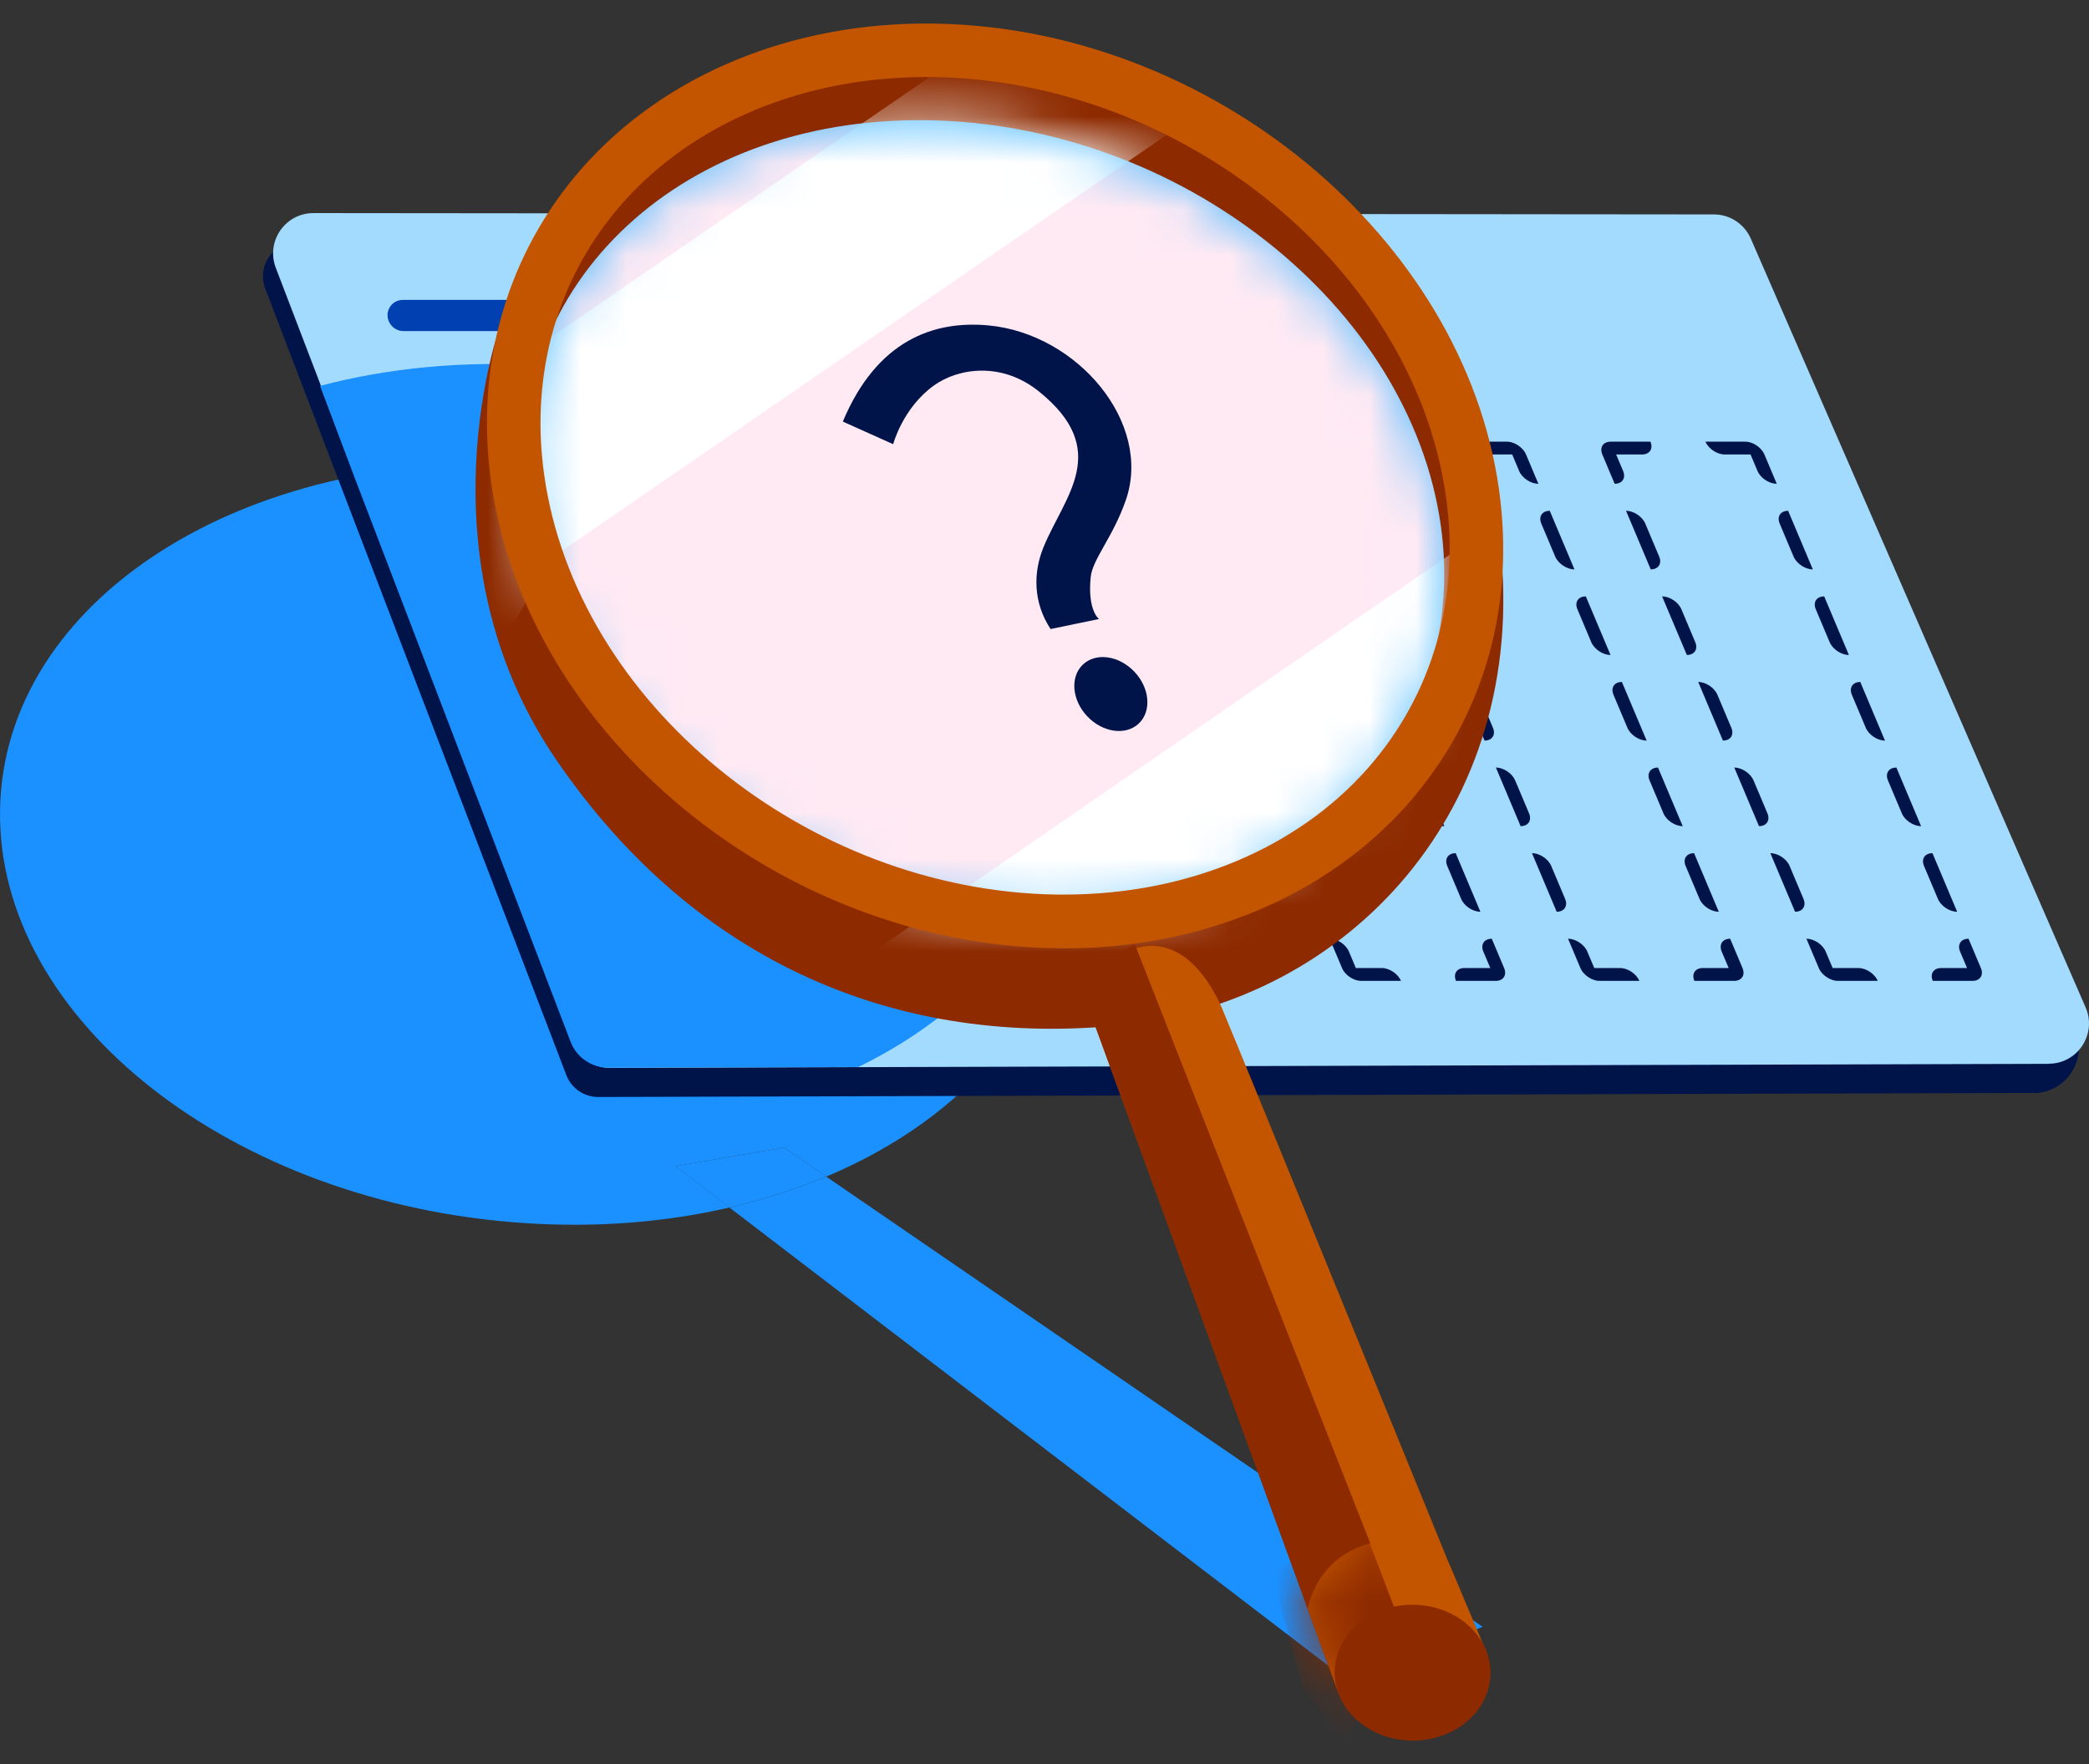 <svg width="45" height="38" viewBox="0 0 45 38" fill="none" xmlns="http://www.w3.org/2000/svg">
<rect x="0" y="0" width="45" height="38" fill="#333333" stroke="none"/>
<path d="M31.938 35.041L29.099 36.252L15.712 26.01C16.446 25.841 17.145 25.615 17.795 25.343L31.935 35.041H31.938Z" fill="#1B90FF"/>
<path d="M11.57 10.017C17.893 10.422 22.968 14.403 22.899 18.915C22.857 21.719 20.838 24.067 17.8 25.345L16.891 24.719L14.552 25.119L15.717 26.01C14.363 26.324 12.88 26.449 11.329 26.348C5.006 25.944 -0.066 21.962 0.001 17.45C0.07 12.941 5.25 9.612 11.573 10.014L11.57 10.017Z" fill="#1B90FF"/>
<path d="M16.889 24.717L17.797 25.342C17.145 25.615 16.448 25.84 15.714 26.01L14.55 25.119L16.889 24.719V24.717Z" fill="#1B90FF"/>
<path d="M43.804 23.543L12.884 23.63C12.581 23.63 12.308 23.442 12.2 23.159L5.712 6.212C5.529 5.732 5.882 5.22 6.396 5.22L37.331 5.252L44.7 22.174C44.981 22.822 44.508 23.546 43.804 23.546V23.543Z" fill="#00144A"/>
<path d="M44.132 22.916L13.135 23.002C12.776 23.002 12.451 22.78 12.322 22.443L5.941 5.769C5.724 5.2 6.142 4.59 6.753 4.59L36.92 4.619C37.265 4.619 37.577 4.824 37.715 5.141L44.927 21.7C45.176 22.273 44.757 22.913 44.134 22.913L44.132 22.916Z" fill="#A3DBFF"/>
<path fill-rule="evenodd" clip-rule="evenodd" d="M13.744 21.122C13.735 21.121 13.727 21.119 13.718 21.117C13.668 21.104 13.619 21.081 13.574 21.052C13.569 21.049 13.565 21.047 13.561 21.044C13.517 21.013 13.477 20.976 13.445 20.935C13.44 20.928 13.435 20.921 13.43 20.913C13.417 20.894 13.406 20.873 13.397 20.852L13.131 20.221C13.296 20.221 13.482 20.345 13.546 20.498L13.696 20.852H14.252C14.417 20.852 14.603 20.976 14.667 21.129H13.812C13.79 21.129 13.767 21.127 13.744 21.122ZM15.846 18.378C15.681 18.378 15.6 18.501 15.664 18.654L15.963 19.363C16.027 19.516 16.213 19.64 16.378 19.64L15.846 18.378ZM15.069 16.534C14.904 16.534 14.823 16.658 14.887 16.811L15.186 17.52C15.25 17.672 15.436 17.796 15.601 17.796L15.069 16.534ZM14.292 14.69C14.127 14.69 14.045 14.814 14.11 14.967L14.409 15.676C14.473 15.829 14.659 15.953 14.824 15.953L14.292 14.69ZM13.514 12.847C13.35 12.847 13.268 12.97 13.333 13.123L13.632 13.832C13.696 13.985 13.882 14.109 14.046 14.109L13.514 12.847ZM12.737 11.003C12.572 11.003 12.491 11.127 12.555 11.279L12.854 11.989C12.919 12.141 13.104 12.265 13.269 12.265L12.737 11.003ZM9 10.421C9.165 10.421 9.246 10.298 9.182 10.145L9.033 9.79L9.589 9.79C9.754 9.79 9.835 9.666 9.771 9.514H8.916C8.893 9.514 8.872 9.516 8.853 9.52C8.846 9.522 8.839 9.524 8.832 9.526C8.793 9.539 8.763 9.561 8.742 9.59C8.74 9.593 8.738 9.596 8.736 9.599C8.718 9.63 8.709 9.667 8.713 9.708C8.714 9.715 8.714 9.722 8.716 9.729C8.719 9.749 8.725 9.769 8.734 9.79L9 10.421ZM9.245 11.003C9.41 11.003 9.596 11.127 9.66 11.279L9.959 11.989C10.024 12.141 9.942 12.265 9.777 12.265L9.245 11.003ZM10.023 12.847C10.187 12.847 10.373 12.97 10.438 13.123L10.736 13.832C10.801 13.985 10.719 14.109 10.555 14.109L10.023 12.847ZM10.8 14.69C10.964 14.69 11.15 14.814 11.215 14.967L11.514 15.676C11.578 15.829 11.497 15.953 11.332 15.953L10.8 14.69ZM11.577 16.534C11.742 16.534 11.928 16.658 11.992 16.811L12.291 17.52C12.355 17.672 12.274 17.796 12.109 17.796L11.577 16.534ZM12.354 18.378C12.519 18.378 12.705 18.501 12.769 18.654L13.068 19.363C13.132 19.516 13.051 19.64 12.886 19.64L12.354 18.378ZM10.956 9.514C11.02 9.666 11.206 9.79 11.371 9.79H11.928L12.077 10.145C12.142 10.298 12.327 10.421 12.492 10.421L12.226 9.79C12.217 9.769 12.206 9.749 12.193 9.729C12.188 9.722 12.183 9.715 12.178 9.708C12.147 9.667 12.107 9.63 12.063 9.599C12.058 9.596 12.054 9.593 12.05 9.59C12.005 9.561 11.955 9.539 11.905 9.526C11.897 9.524 11.888 9.522 11.88 9.52C11.857 9.516 11.834 9.514 11.811 9.514H10.956ZM16.623 20.221C16.458 20.221 16.377 20.345 16.441 20.498L16.591 20.852H16.034C15.869 20.852 15.788 20.976 15.852 21.129H16.707C16.73 21.129 16.751 21.127 16.77 21.122C16.777 21.121 16.784 21.119 16.791 21.117C16.83 21.104 16.861 21.081 16.881 21.052C16.883 21.049 16.885 21.047 16.887 21.044C16.906 21.013 16.914 20.976 16.91 20.935C16.91 20.928 16.909 20.921 16.908 20.913C16.904 20.894 16.898 20.873 16.889 20.852L16.623 20.221Z" fill="#00144A"/>
<path fill-rule="evenodd" clip-rule="evenodd" d="M18.879 21.122C18.87 21.121 18.862 21.119 18.853 21.117C18.803 21.104 18.754 21.081 18.709 21.052C18.704 21.049 18.7 21.047 18.696 21.044C18.651 21.013 18.612 20.976 18.58 20.935C18.575 20.928 18.57 20.921 18.565 20.913C18.552 20.894 18.541 20.873 18.532 20.852L18.266 20.221C18.431 20.221 18.617 20.345 18.681 20.498L18.831 20.852H19.387C19.552 20.852 19.738 20.976 19.802 21.129H18.947C18.925 21.129 18.902 21.127 18.879 21.122ZM20.981 18.378C20.816 18.378 20.735 18.501 20.799 18.654L21.098 19.363C21.162 19.516 21.348 19.64 21.513 19.64L20.981 18.378ZM20.204 16.534C20.039 16.534 19.957 16.658 20.022 16.811L20.321 17.52C20.385 17.672 20.571 17.796 20.736 17.796L20.204 16.534ZM19.426 14.69C19.262 14.69 19.18 14.814 19.245 14.967L19.544 15.676C19.608 15.829 19.794 15.953 19.959 15.953L19.426 14.69ZM18.649 12.847C18.484 12.847 18.403 12.97 18.467 13.123L18.766 13.832C18.831 13.985 19.017 14.109 19.181 14.109L18.649 12.847ZM17.872 11.003C17.707 11.003 17.626 11.127 17.69 11.279L17.989 11.989C18.054 12.141 18.239 12.265 18.404 12.265L17.872 11.003ZM14.135 10.421C14.3 10.421 14.381 10.298 14.317 10.145L14.167 9.79L14.724 9.79C14.889 9.79 14.97 9.666 14.906 9.514H14.051C14.028 9.514 14.007 9.516 13.988 9.52C13.981 9.522 13.974 9.524 13.967 9.526C13.928 9.539 13.898 9.561 13.877 9.59C13.875 9.593 13.873 9.596 13.871 9.599C13.853 9.63 13.844 9.667 13.848 9.708C13.848 9.715 13.849 9.722 13.851 9.729C13.854 9.749 13.86 9.769 13.869 9.79L14.135 10.421ZM14.38 11.003C14.545 11.003 14.731 11.127 14.795 11.279L15.094 11.989C15.158 12.141 15.077 12.265 14.912 12.265L14.38 11.003ZM15.157 12.847C15.322 12.847 15.508 12.97 15.572 13.123L15.871 13.832C15.936 13.985 15.854 14.109 15.69 14.109L15.157 12.847ZM15.935 14.69C16.099 14.69 16.285 14.814 16.349 14.967L16.648 15.676C16.713 15.829 16.631 15.953 16.467 15.953L15.935 14.69ZM16.712 16.534C16.877 16.534 17.062 16.658 17.127 16.811L17.426 17.52C17.49 17.672 17.409 17.796 17.244 17.796L16.712 16.534ZM17.489 18.378C17.654 18.378 17.84 18.501 17.904 18.654L18.203 19.363C18.267 19.516 18.186 19.64 18.021 19.64L17.489 18.378ZM16.091 9.514C16.155 9.666 16.341 9.79 16.506 9.79H17.062L17.212 10.145C17.276 10.298 17.462 10.421 17.627 10.421L17.361 9.79C17.352 9.769 17.341 9.749 17.328 9.729C17.323 9.722 17.318 9.715 17.313 9.708C17.282 9.667 17.242 9.63 17.198 9.599C17.193 9.596 17.189 9.593 17.184 9.59C17.139 9.561 17.09 9.539 17.04 9.526C17.031 9.524 17.023 9.522 17.014 9.52C16.991 9.516 16.968 9.514 16.946 9.514H16.091ZM21.758 20.221C21.593 20.221 21.512 20.345 21.576 20.498L21.726 20.852H21.169C21.004 20.852 20.923 20.976 20.987 21.129H21.842C21.865 21.129 21.886 21.127 21.905 21.122C21.912 21.121 21.919 21.119 21.926 21.117C21.965 21.104 21.996 21.081 22.016 21.052C22.018 21.049 22.02 21.047 22.022 21.044C22.041 21.013 22.049 20.976 22.045 20.935C22.045 20.928 22.044 20.921 22.042 20.913C22.039 20.894 22.033 20.873 22.024 20.852L21.758 20.221Z" fill="#00144A"/>
<path fill-rule="evenodd" clip-rule="evenodd" d="M24.014 21.122C24.005 21.121 23.997 21.119 23.988 21.117C23.938 21.104 23.889 21.081 23.844 21.052C23.839 21.049 23.835 21.047 23.831 21.044C23.786 21.013 23.747 20.976 23.715 20.935C23.71 20.928 23.705 20.921 23.7 20.913C23.687 20.894 23.676 20.873 23.667 20.852L23.401 20.221C23.566 20.221 23.752 20.345 23.816 20.498L23.966 20.852H24.523C24.687 20.852 24.873 20.976 24.937 21.129H24.082C24.06 21.129 24.037 21.127 24.014 21.122ZM26.116 18.378C25.951 18.378 25.87 18.501 25.934 18.654L26.233 19.363C26.297 19.516 26.483 19.64 26.648 19.64L26.116 18.378ZM25.339 16.534C25.174 16.534 25.093 16.658 25.157 16.811L25.456 17.52C25.52 17.672 25.706 17.796 25.871 17.796L25.339 16.534ZM24.561 14.69C24.397 14.69 24.315 14.814 24.38 14.967L24.679 15.676C24.743 15.829 24.929 15.953 25.094 15.953L24.561 14.69ZM23.784 12.847C23.62 12.847 23.538 12.97 23.603 13.123L23.901 13.832C23.966 13.985 24.152 14.109 24.316 14.109L23.784 12.847ZM23.007 11.003C22.842 11.003 22.761 11.127 22.825 11.279L23.124 11.989C23.189 12.141 23.375 12.265 23.539 12.265L23.007 11.003ZM19.27 10.421C19.435 10.421 19.516 10.298 19.452 10.145L19.302 9.79L19.859 9.79C20.024 9.79 20.105 9.666 20.041 9.514H19.186C19.163 9.514 19.142 9.516 19.123 9.52C19.116 9.522 19.109 9.524 19.102 9.526C19.063 9.539 19.033 9.561 19.012 9.59C19.01 9.593 19.008 9.596 19.006 9.599C18.988 9.63 18.979 9.667 18.983 9.708C18.983 9.715 18.985 9.722 18.986 9.729C18.989 9.749 18.995 9.769 19.004 9.79L19.27 10.421ZM19.515 11.003C19.68 11.003 19.866 11.127 19.93 11.279L20.229 11.989C20.294 12.141 20.212 12.265 20.047 12.265L19.515 11.003ZM20.293 12.847C20.457 12.847 20.643 12.97 20.707 13.123L21.006 13.832C21.071 13.985 20.989 14.109 20.825 14.109L20.293 12.847ZM21.07 14.69C21.235 14.69 21.42 14.814 21.485 14.967L21.784 15.676C21.848 15.829 21.767 15.953 21.602 15.953L21.07 14.69ZM21.847 16.534C22.012 16.534 22.198 16.658 22.262 16.811L22.561 17.52C22.625 17.672 22.544 17.796 22.379 17.796L21.847 16.534ZM22.624 18.378C22.789 18.378 22.975 18.501 23.039 18.654L23.338 19.363C23.402 19.516 23.321 19.64 23.156 19.64L22.624 18.378ZM21.226 9.514C21.29 9.666 21.476 9.79 21.641 9.79H22.198L22.347 10.145C22.412 10.298 22.597 10.421 22.762 10.421L22.496 9.79C22.487 9.769 22.476 9.749 22.463 9.729C22.458 9.722 22.453 9.715 22.448 9.708C22.417 9.667 22.377 9.63 22.333 9.599C22.328 9.596 22.324 9.593 22.32 9.59C22.274 9.561 22.225 9.539 22.175 9.526C22.167 9.524 22.158 9.522 22.149 9.52C22.127 9.516 22.104 9.514 22.081 9.514H21.226ZM26.893 20.221C26.728 20.221 26.647 20.345 26.711 20.498L26.861 20.852H26.304C26.139 20.852 26.058 20.976 26.122 21.129H26.977C27 21.129 27.021 21.127 27.04 21.122C27.047 21.121 27.054 21.119 27.061 21.117C27.1 21.104 27.131 21.081 27.151 21.052C27.153 21.049 27.155 21.047 27.157 21.044C27.176 21.013 27.184 20.976 27.18 20.935C27.18 20.928 27.179 20.921 27.178 20.913C27.174 20.894 27.168 20.873 27.159 20.852L26.893 20.221Z" fill="#00144A"/>
<path fill-rule="evenodd" clip-rule="evenodd" d="M29.256 21.122C29.247 21.121 29.239 21.119 29.23 21.117C29.18 21.104 29.131 21.081 29.085 21.052C29.081 21.049 29.077 21.047 29.073 21.044C29.028 21.013 28.988 20.976 28.957 20.935C28.952 20.928 28.947 20.921 28.942 20.913C28.929 20.894 28.918 20.873 28.909 20.852L28.643 20.221C28.808 20.221 28.994 20.345 29.058 20.498L29.207 20.852H29.764C29.929 20.852 30.115 20.976 30.179 21.129H29.324C29.302 21.129 29.279 21.127 29.256 21.122ZM31.358 18.378C31.193 18.378 31.111 18.501 31.176 18.654L31.475 19.363C31.539 19.516 31.725 19.64 31.89 19.64L31.358 18.378ZM30.581 16.534C30.416 16.534 30.334 16.658 30.399 16.811L30.698 17.52C30.762 17.672 30.948 17.796 31.113 17.796L30.581 16.534ZM29.803 14.69C29.639 14.69 29.557 14.814 29.622 14.967L29.921 15.676C29.985 15.829 30.171 15.953 30.335 15.953L29.803 14.69ZM29.026 12.847C28.861 12.847 28.78 12.97 28.844 13.123L29.143 13.832C29.208 13.985 29.393 14.109 29.558 14.109L29.026 12.847ZM28.249 11.003C28.084 11.003 28.003 11.127 28.067 11.279L28.366 11.989C28.43 12.141 28.616 12.265 28.781 12.265L28.249 11.003ZM24.512 10.421C24.677 10.421 24.758 10.298 24.694 10.145L24.544 9.79L25.101 9.79C25.266 9.79 25.347 9.666 25.283 9.514H24.428C24.405 9.514 24.384 9.516 24.365 9.52C24.358 9.522 24.351 9.524 24.344 9.526C24.305 9.539 24.274 9.561 24.254 9.59C24.252 9.593 24.25 9.596 24.248 9.599C24.23 9.63 24.221 9.667 24.225 9.708C24.225 9.715 24.226 9.722 24.227 9.729C24.231 9.749 24.237 9.769 24.246 9.79L24.512 10.421ZM24.757 11.003C24.922 11.003 25.108 11.127 25.172 11.279L25.471 11.989C25.535 12.141 25.454 12.265 25.289 12.265L24.757 11.003ZM25.534 12.847C25.699 12.847 25.885 12.97 25.949 13.123L26.248 13.832C26.312 13.985 26.231 14.109 26.066 14.109L25.534 12.847ZM26.311 14.69C26.476 14.69 26.662 14.814 26.726 14.967L27.025 15.676C27.09 15.829 27.008 15.953 26.844 15.953L26.311 14.69ZM27.089 16.534C27.253 16.534 27.439 16.658 27.504 16.811L27.802 17.52C27.867 17.672 27.785 17.796 27.621 17.796L27.089 16.534ZM27.866 18.378C28.031 18.378 28.216 18.501 28.281 18.654L28.58 19.363C28.644 19.516 28.563 19.64 28.398 19.64L27.866 18.378ZM26.468 9.514C26.532 9.666 26.718 9.79 26.883 9.79H27.439L27.589 10.145C27.653 10.298 27.839 10.421 28.004 10.421L27.738 9.79C27.729 9.769 27.718 9.749 27.705 9.729C27.7 9.722 27.695 9.715 27.69 9.708C27.658 9.667 27.619 9.63 27.574 9.599C27.57 9.596 27.566 9.593 27.561 9.59C27.516 9.561 27.467 9.539 27.417 9.526C27.408 9.524 27.4 9.522 27.391 9.52C27.368 9.516 27.345 9.514 27.323 9.514H26.468ZM32.135 20.221C31.97 20.221 31.889 20.345 31.953 20.498L32.103 20.852H31.546C31.381 20.852 31.3 20.976 31.364 21.129H32.219C32.242 21.129 32.263 21.127 32.282 21.122C32.289 21.121 32.296 21.119 32.303 21.117C32.342 21.104 32.373 21.081 32.393 21.052C32.395 21.049 32.397 21.047 32.399 21.044C32.417 21.013 32.426 20.976 32.422 20.935C32.422 20.928 32.421 20.921 32.419 20.913C32.416 20.894 32.41 20.873 32.401 20.852L32.135 20.221Z" fill="#00144A"/>
<path fill-rule="evenodd" clip-rule="evenodd" d="M34.391 21.122C34.382 21.121 34.374 21.119 34.365 21.117C34.315 21.104 34.266 21.081 34.221 21.052C34.216 21.049 34.212 21.047 34.208 21.044C34.163 21.013 34.124 20.976 34.092 20.935C34.087 20.928 34.082 20.921 34.077 20.913C34.064 20.894 34.053 20.873 34.044 20.852L33.778 20.221C33.943 20.221 34.129 20.345 34.193 20.498L34.343 20.852H34.899C35.064 20.852 35.25 20.976 35.314 21.129H34.459C34.437 21.129 34.414 21.127 34.391 21.122ZM36.493 18.378C36.328 18.378 36.247 18.501 36.311 18.654L36.61 19.363C36.674 19.516 36.86 19.64 37.025 19.64L36.493 18.378ZM35.716 16.534C35.551 16.534 35.469 16.658 35.534 16.811L35.833 17.52C35.897 17.672 36.083 17.796 36.248 17.796L35.716 16.534ZM34.938 14.69C34.774 14.69 34.692 14.814 34.757 14.967L35.056 15.676C35.12 15.829 35.306 15.953 35.471 15.953L34.938 14.69ZM34.161 12.847C33.996 12.847 33.915 12.97 33.979 13.123L34.278 13.832C34.343 13.985 34.529 14.109 34.693 14.109L34.161 12.847ZM33.384 11.003C33.219 11.003 33.138 11.127 33.202 11.279L33.501 11.989C33.566 12.141 33.751 12.265 33.916 12.265L33.384 11.003ZM29.647 10.421C29.812 10.421 29.893 10.298 29.829 10.145L29.679 9.79L30.236 9.79C30.401 9.79 30.482 9.666 30.418 9.514H29.563C29.54 9.514 29.519 9.516 29.5 9.52C29.493 9.522 29.486 9.524 29.479 9.526C29.44 9.539 29.409 9.561 29.389 9.59C29.387 9.593 29.385 9.596 29.383 9.599C29.365 9.63 29.356 9.667 29.36 9.708C29.36 9.715 29.361 9.722 29.363 9.729C29.366 9.749 29.372 9.769 29.381 9.79L29.647 10.421ZM29.892 11.003C30.057 11.003 30.243 11.127 30.307 11.279L30.606 11.989C30.67 12.141 30.589 12.265 30.424 12.265L29.892 11.003ZM30.669 12.847C30.834 12.847 31.02 12.97 31.084 13.123L31.383 13.832C31.448 13.985 31.366 14.109 31.201 14.109L30.669 12.847ZM31.447 14.69C31.611 14.69 31.797 14.814 31.861 14.967L32.16 15.676C32.225 15.829 32.143 15.953 31.979 15.953L31.447 14.69ZM32.224 16.534C32.389 16.534 32.574 16.658 32.639 16.811L32.938 17.52C33.002 17.672 32.921 17.796 32.756 17.796L32.224 16.534ZM33.001 18.378C33.166 18.378 33.352 18.501 33.416 18.654L33.715 19.363C33.779 19.516 33.698 19.64 33.533 19.64L33.001 18.378ZM31.603 9.514C31.667 9.666 31.853 9.79 32.018 9.79H32.575L32.724 10.145C32.788 10.298 32.974 10.421 33.139 10.421L32.873 9.79C32.864 9.769 32.853 9.749 32.84 9.729C32.835 9.722 32.83 9.715 32.825 9.708C32.793 9.667 32.754 9.63 32.709 9.599C32.705 9.596 32.701 9.593 32.697 9.59C32.651 9.561 32.602 9.539 32.552 9.526C32.543 9.524 32.535 9.522 32.526 9.52C32.503 9.516 32.48 9.514 32.458 9.514H31.603ZM37.27 20.221C37.105 20.221 37.024 20.345 37.088 20.498L37.238 20.852H36.681C36.516 20.852 36.435 20.976 36.499 21.129H37.354C37.377 21.129 37.398 21.127 37.417 21.122C37.424 21.121 37.431 21.119 37.438 21.117C37.477 21.104 37.508 21.081 37.528 21.052C37.53 21.049 37.532 21.047 37.534 21.044C37.553 21.013 37.561 20.976 37.557 20.935C37.557 20.928 37.556 20.921 37.554 20.913C37.551 20.894 37.545 20.873 37.536 20.852L37.27 20.221Z" fill="#00144A"/>
<path fill-rule="evenodd" clip-rule="evenodd" d="M39.526 21.122C39.517 21.121 39.509 21.119 39.5 21.117C39.45 21.104 39.401 21.081 39.356 21.052C39.351 21.049 39.347 21.047 39.343 21.044C39.298 21.013 39.259 20.976 39.227 20.935C39.222 20.928 39.217 20.921 39.212 20.913C39.199 20.894 39.188 20.873 39.179 20.852L38.913 20.221C39.078 20.221 39.264 20.345 39.328 20.498L39.478 20.852H40.034C40.199 20.852 40.385 20.976 40.449 21.129H39.594C39.572 21.129 39.549 21.127 39.526 21.122ZM41.628 18.378C41.463 18.378 41.382 18.501 41.446 18.654L41.745 19.363C41.809 19.516 41.995 19.64 42.16 19.64L41.628 18.378ZM40.851 16.534C40.686 16.534 40.605 16.658 40.669 16.811L40.968 17.52C41.032 17.672 41.218 17.796 41.383 17.796L40.851 16.534ZM40.073 14.69C39.909 14.69 39.827 14.814 39.892 14.967L40.191 15.676C40.255 15.829 40.441 15.953 40.605 15.953L40.073 14.69ZM39.296 12.847C39.132 12.847 39.05 12.97 39.114 13.123L39.413 13.832C39.478 13.985 39.664 14.109 39.828 14.109L39.296 12.847ZM38.519 11.003C38.354 11.003 38.273 11.127 38.337 11.279L38.636 11.989C38.701 12.141 38.886 12.265 39.051 12.265L38.519 11.003ZM34.782 10.421C34.947 10.421 35.028 10.298 34.964 10.145L34.814 9.79L35.371 9.79C35.536 9.79 35.617 9.666 35.553 9.514H34.698C34.675 9.514 34.654 9.516 34.635 9.52C34.628 9.522 34.621 9.524 34.614 9.526C34.575 9.539 34.544 9.561 34.524 9.59C34.522 9.593 34.52 9.596 34.518 9.599C34.5 9.63 34.491 9.667 34.495 9.708C34.495 9.715 34.496 9.722 34.498 9.729C34.501 9.749 34.507 9.769 34.516 9.79L34.782 10.421ZM35.027 11.003C35.192 11.003 35.378 11.127 35.442 11.279L35.741 11.989C35.806 12.141 35.724 12.265 35.559 12.265L35.027 11.003ZM35.804 12.847C35.969 12.847 36.155 12.97 36.219 13.123L36.518 13.832C36.583 13.985 36.501 14.109 36.337 14.109L35.804 12.847ZM36.582 14.69C36.746 14.69 36.932 14.814 36.996 14.967L37.295 15.676C37.36 15.829 37.279 15.953 37.114 15.953L36.582 14.69ZM37.359 16.534C37.524 16.534 37.709 16.658 37.774 16.811L38.073 17.52C38.137 17.672 38.056 17.796 37.891 17.796L37.359 16.534ZM38.136 18.378C38.301 18.378 38.487 18.501 38.551 18.654L38.85 19.363C38.914 19.516 38.833 19.64 38.668 19.64L38.136 18.378ZM36.738 9.514C36.802 9.666 36.988 9.79 37.153 9.79H37.709L37.859 10.145C37.923 10.298 38.109 10.421 38.274 10.421L38.008 9.79C37.999 9.769 37.988 9.749 37.975 9.729C37.97 9.722 37.965 9.715 37.96 9.708C37.928 9.667 37.889 9.63 37.844 9.599C37.84 9.596 37.836 9.593 37.831 9.59C37.786 9.561 37.737 9.539 37.687 9.526C37.678 9.524 37.67 9.522 37.661 9.52C37.638 9.516 37.615 9.514 37.593 9.514H36.738ZM42.405 20.221C42.24 20.221 42.159 20.345 42.223 20.498L42.373 20.852H41.816C41.651 20.852 41.57 20.976 41.634 21.129H42.489C42.512 21.129 42.533 21.127 42.552 21.122C42.559 21.121 42.566 21.119 42.573 21.117C42.612 21.104 42.643 21.081 42.663 21.052C42.665 21.049 42.667 21.047 42.669 21.044C42.688 21.013 42.696 20.976 42.692 20.935C42.692 20.928 42.691 20.921 42.69 20.913C42.686 20.894 42.68 20.873 42.671 20.852L42.405 20.221Z" fill="#00144A"/>
<path d="M17.713 7.132H8.691C8.553 7.132 8.429 7.048 8.375 6.92C8.282 6.699 8.441 6.46 8.68 6.46H17.701C17.839 6.46 17.963 6.544 18.017 6.672C18.11 6.893 17.952 7.132 17.713 7.132Z" fill="#0040B0"/>
<path d="M13.104 22.999L18.491 22.984C21.2 21.657 22.965 19.431 23.002 16.804C23.071 12.276 17.996 8.278 11.673 7.874C9.972 7.765 8.352 7.928 6.894 8.312L7.655 10.331L12.291 22.44C12.419 22.777 12.745 22.999 13.104 22.999Z" fill="#1B90FF"/>
<path fill-rule="evenodd" clip-rule="evenodd" d="M10.785 6.978C10.785 6.978 8.97 11.966 11.985 16.371C15 20.777 19.4 22.585 24.213 22.077C29.027 21.569 32.934 17.455 32.32 11.755C31.707 6.055 28.568 4.208 26.77 2.901C24.971 1.594 20.355 0.542 17.198 1.258C14.04 1.975 10.783 6.975 10.783 6.975L10.785 6.978Z" fill="#8D2A00"/>
<path fill-rule="evenodd" clip-rule="evenodd" d="M19.975 2.59C25.413 2.671 30.365 6.579 31.036 11.319C31.704 16.058 27.84 19.832 22.402 19.751C16.964 19.671 12.012 15.762 11.341 11.023C10.672 6.284 14.537 2.509 19.975 2.59Z" fill="#56BDFF"/>
<mask id="mask0_4011_79996" style="mask-type:luminance" maskUnits="userSpaceOnUse" x="11" y="2" width="21" height="18">
<path d="M19.975 2.59C25.413 2.671 30.365 6.579 31.036 11.319C31.705 16.058 27.84 19.832 22.402 19.751C16.964 19.671 12.013 15.762 11.342 11.023C10.673 6.284 14.537 2.509 19.975 2.59Z" fill="white"/>
</mask>
<g mask="url(#mask0_4011_79996)">
<path fill-rule="evenodd" clip-rule="evenodd" d="M19.975 2.59C25.413 2.671 30.365 6.579 31.036 11.319C31.705 16.058 27.84 19.832 22.402 19.751C16.964 19.671 12.012 15.762 11.341 11.023C10.673 6.284 14.537 2.509 19.975 2.59Z" fill="#FFEAF4"/>
<path fill-rule="evenodd" clip-rule="evenodd" d="M29.454 -4.816C29.868 -4.627 29.989 -4.087 30.233 -3.726C30.944 -2.715 31.656 -1.703 32.367 -0.691C31.789 -0.29 31.21 0.112 30.63 0.514L30.184 -0.57C24.088 3.623 17.992 7.818 11.893 12.011C11.445 12.774 10.999 13.537 10.552 14.3C9.541 14.995 8.53 15.69 7.521 16.385C7.471 16.351 7.42 16.315 7.369 16.281C7.354 16.355 7.388 16.406 7.316 16.357C6.814 15.614 6.311 14.872 5.81 14.128C5.676 13.932 5.298 13.578 5.36 13.378L7.328 12.047C7.449 11.416 7.568 10.785 7.689 10.154L10.876 7.944C17.068 3.691 23.26 -0.562 29.452 -4.814L29.454 -4.816ZM42.005 4.533C42.733 5.578 43.462 6.624 44.188 7.669C44.375 7.914 44.95 8.403 44.812 8.755C38.569 13.023 32.327 17.292 26.082 21.562C24.589 22.599 23.094 23.638 21.599 24.675C21.3 24.899 20.328 25.821 19.943 25.677L17.911 22.618C17.673 22.274 17.378 22.034 17.208 21.607C25.472 15.915 33.736 10.222 42.001 4.528L42.005 4.533Z" fill="white"/>
</g>
<path d="M22.924 20.426C22.865 20.426 22.807 20.426 22.748 20.426C16.805 20.337 11.348 15.837 10.581 10.393C10.224 7.864 10.921 5.458 12.541 3.619C14.325 1.596 17.093 0.463 20.123 0.508C26.067 0.597 31.524 5.096 32.29 10.541C32.647 13.07 31.951 15.476 30.33 17.314C28.581 19.299 25.888 20.428 22.922 20.428L22.924 20.426ZM19.947 1.66C17.312 1.66 14.934 2.648 13.405 4.382C12.012 5.964 11.413 8.04 11.723 10.231C12.414 15.134 17.367 19.189 22.765 19.27C22.818 19.27 22.871 19.27 22.924 19.27C25.559 19.27 27.937 18.282 29.466 16.547C30.859 14.966 31.458 12.89 31.148 10.699C30.458 5.796 25.504 1.741 20.106 1.66C20.053 1.66 20 1.66 19.947 1.66Z" fill="#C35500"/>
<path fill-rule="evenodd" clip-rule="evenodd" d="M28.862 36.514C28.862 36.514 23.74 22.493 23.589 22.092C23.439 21.688 23.513 20.659 24.513 20.413C25.513 20.164 26.099 21.206 26.314 21.696C26.528 22.187 32.076 35.793 32.076 35.793L30.762 36.261L28.862 36.516V36.514Z" fill="#C35500"/>
<path fill-rule="evenodd" clip-rule="evenodd" d="M30.029 34.565L24.449 20.373C24.449 20.373 23.145 20.875 23.589 22.09C24.035 23.306 28.844 36.508 28.829 36.47C28.815 36.431 29.28 35.539 30.229 35.18L30.027 34.565H30.029Z" fill="#8D2A00"/>
<path fill-rule="evenodd" clip-rule="evenodd" d="M30.035 34.563L24.447 20.345C24.447 20.345 23.139 20.846 23.585 22.066C24.031 23.284 28.849 36.509 28.836 36.471C28.823 36.433 29.286 35.54 30.237 35.179L30.035 34.565V34.563Z" fill="#8D2A00"/>
<path fill-rule="evenodd" clip-rule="evenodd" d="M32.051 35.658L31.229 33.711C31.229 33.711 30.562 32.939 29.45 33.264C28.337 33.59 28.169 34.654 28.169 34.654L28.832 36.471L32.053 35.66L32.051 35.658Z" fill="#C35500"/>
<mask id="mask1_4011_79996" style="mask-type:luminance" maskUnits="userSpaceOnUse" x="28" y="33" width="5" height="4">
<path d="M32.051 35.658L31.229 33.711C31.229 33.711 30.562 32.939 29.45 33.264C28.337 33.59 28.169 34.654 28.169 34.654L28.832 36.471L32.053 35.66L32.051 35.658Z" fill="white"/>
</mask>
<g mask="url(#mask1_4011_79996)">
<path fill-rule="evenodd" clip-rule="evenodd" d="M29.424 33.028L30.11 34.826L29.265 36.975L28.972 37.515L28.067 36.339L27.369 33.83L29.424 33.028Z" fill="#8D2A00"/>
</g>
<path fill-rule="evenodd" clip-rule="evenodd" d="M30.452 34.568C31.378 34.582 32.121 35.248 32.108 36.055C32.095 36.863 31.335 37.507 30.407 37.494C29.479 37.481 28.738 36.814 28.751 36.006C28.764 35.199 29.524 34.555 30.45 34.568H30.452Z" fill="#8D2A00"/>
<path d="M18.155 9.081L19.24 9.568C19.24 9.568 19.446 8.786 20.119 8.303C20.646 7.925 21.58 7.789 22.376 8.429C23.96 9.702 22.926 10.69 22.478 11.789C22.255 12.333 22.253 12.975 22.631 13.55L23.674 13.334C23.674 13.334 23.423 13.153 23.495 12.432C23.533 12.046 23.973 11.576 24.251 10.775C24.831 9.117 23.217 7.187 21.289 7.009C20.117 6.901 18.89 7.326 18.153 9.087L18.155 9.081Z" fill="#00144A"/>
<path d="M24.532 15.584C24.812 15.318 24.768 14.818 24.435 14.468C24.102 14.118 23.605 14.05 23.326 14.316C23.047 14.582 23.09 15.082 23.423 15.432C23.756 15.782 24.253 15.85 24.532 15.584Z" fill="#00144A"/>
</svg>
